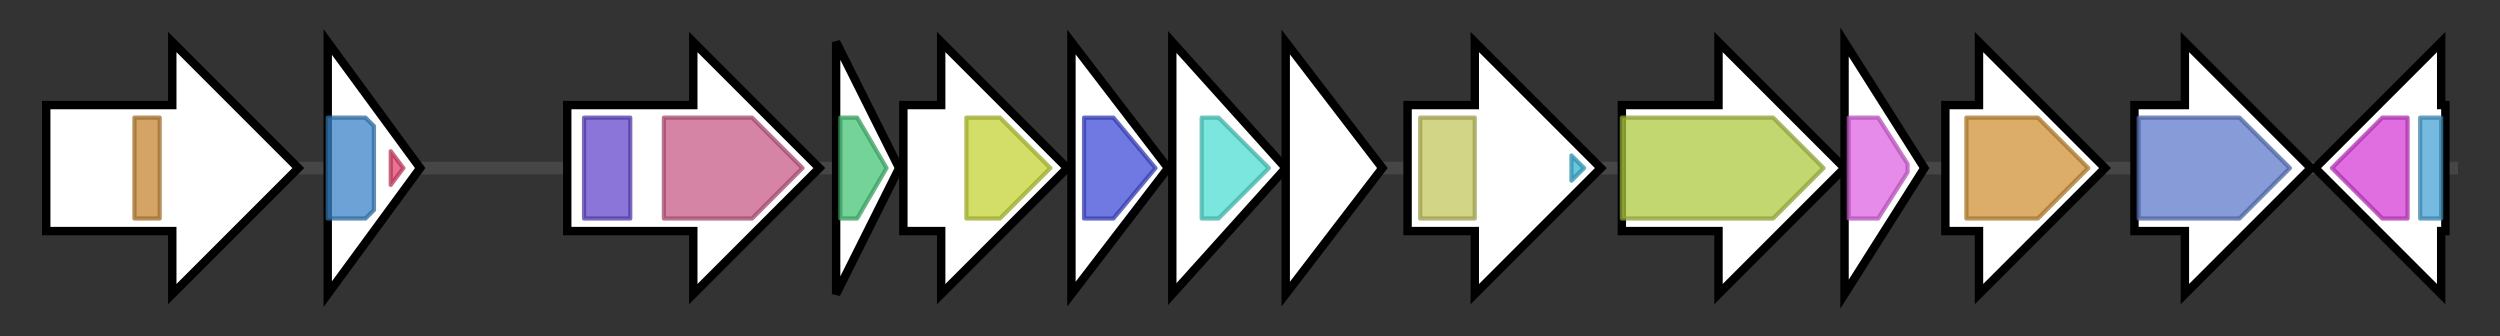 <svg version="1.1" baseProfile="full" xmlns="http://www.w3.org/2000/svg" width="595.0" height="80">
	<rect width="100%" height="100%" fill="#333333" stroke="none"/>
	<g>
		<line x1="10" y1="40.0" x2="585.0" y2="40.0" style="stroke:rgb(70,70,70); stroke-width:3 "/>
		<g>
			<title>thdK
putative histidine kinase</title>
			<polygon class="thdK
putative histidine kinase" points="11,25 41,25 41,10 71,40 41,70 41,55 11,55" fill="rgb(255,255,255)" fill-opacity="1.0" stroke="rgb(0,0,0)" stroke-width="2"  />
			<g>
				<title>HisKA_3 (PF07730)
"Histidine kinase"</title>
				<rect class="PF07730" x="32" y="28" stroke-linejoin="round" width="6" height="24" fill="rgb(197,134,53)" stroke="rgb(157,107,42)" stroke-width="1" opacity="0.75" />
			</g>
		</g>
		<g>
			<title>thdL
putative response regulator</title>
			<polygon class="thdL
putative response regulator" points="78,10 100,40 78,70" fill="rgb(255,255,255)" fill-opacity="1.0" stroke="rgb(0,0,0)" stroke-width="2"  />
			<g>
				<title>Response_reg (PF00072)
"Response regulator receiver domain"</title>
				<polygon class="PF00072" points="78,28 87,28 89,30 89,50 87,52 78,52" stroke-linejoin="round" width="11" height="24" fill="rgb(59,131,198)" stroke="rgb(47,104,158)" stroke-width="1" opacity="0.75" />
			</g>
			<g>
				<title>GerE (PF00196)
"Bacterial regulatory proteins, luxR family"</title>
				<polygon class="PF00196" points="93,36 96,40 93,44" stroke-linejoin="round" width="5" height="24" fill="rgb(225,67,110)" stroke="rgb(180,53,88)" stroke-width="1" opacity="0.75" />
			</g>
		</g>
		<g>
			<title>thdD
amido transferase</title>
			<polygon class="thdD
amido transferase" points="135,25 165,25 165,10 195,40 165,70 165,55 135,55" fill="rgb(255,255,255)" fill-opacity="1.0" stroke="rgb(0,0,0)" stroke-width="2"  />
			<g>
				<title>GATase_7 (PF13537)
"Glutamine amidotransferase domain"</title>
				<rect class="PF13537" x="139" y="28" stroke-linejoin="round" width="11" height="24" fill="rgb(102,71,204)" stroke="rgb(81,56,163)" stroke-width="1" opacity="0.75" />
			</g>
			<g>
				<title>Asn_synthase (PF00733)
"Asparagine synthase"</title>
				<polygon class="PF00733" points="158,28 179,28 191,40 179,52 158,52" stroke-linejoin="round" width="36" height="24" fill="rgb(200,91,135)" stroke="rgb(160,72,108)" stroke-width="1" opacity="0.75" />
			</g>
		</g>
		<g>
			<title>thdB
putative DNA binding protein</title>
			<polygon class="thdB
putative DNA binding protein" points="199,10 214,40 199,70" fill="rgb(255,255,255)" fill-opacity="1.0" stroke="rgb(0,0,0)" stroke-width="2"  />
			<g>
				<title>PCC (PF03479)
"Plants and Prokaryotes Conserved (PCC) domain"</title>
				<polygon class="PF03479" points="200,28 204,28 211,40 204,52 200,52" stroke-linejoin="round" width="12" height="24" fill="rgb(70,196,117)" stroke="rgb(56,156,93)" stroke-width="1" opacity="0.75" />
			</g>
		</g>
		<g>
			<title>thdC
putative cytochrome P450</title>
			<polygon class="thdC
putative cytochrome P450" points="215,25 224,25 224,10 254,40 224,70 224,55 215,55" fill="rgb(255,255,255)" fill-opacity="1.0" stroke="rgb(0,0,0)" stroke-width="2"  />
			<g>
				<title>p450 (PF00067)
"Cytochrome P450"</title>
				<polygon class="PF00067" points="230,28 238,28 250,40 238,52 230,52" stroke-linejoin="round" width="21" height="24" fill="rgb(195,210,54)" stroke="rgb(155,168,43)" stroke-width="1" opacity="0.75" />
			</g>
		</g>
		<g>
			<title>thdM
hypothetical protein</title>
			<polygon class="thdM
hypothetical protein" points="255,10 278,40 255,70" fill="rgb(255,255,255)" fill-opacity="1.0" stroke="rgb(0,0,0)" stroke-width="2"  />
			<g>
				<title>DUF6875 (PF21780)
"Domain of unknown function (DUF6875)"</title>
				<polygon class="PF21780" points="258,28 265,28 275,40 265,52 258,52" stroke-linejoin="round" width="18" height="24" fill="rgb(64,75,216)" stroke="rgb(51,60,172)" stroke-width="1" opacity="0.75" />
			</g>
		</g>
		<g>
			<title>thdE
putative dehydrogenase/reductase</title>
			<polygon class="thdE
putative dehydrogenase/reductase" points="279,10 306,40 279,70" fill="rgb(255,255,255)" fill-opacity="1.0" stroke="rgb(0,0,0)" stroke-width="2"  />
			<g>
				<title>adh_short_C2 (PF13561)
"Enoyl-(Acyl carrier protein) reductase"</title>
				<polygon class="PF13561" points="286,28 290,28 302,40 290,52 286,52" stroke-linejoin="round" width="20" height="24" fill="rgb(79,221,209)" stroke="rgb(63,176,167)" stroke-width="1" opacity="0.75" />
			</g>
		</g>
		<g>
			<title>thdY
hypothetical protein</title>
			<polygon class="thdY
hypothetical protein" points="306,10 329,40 306,70" fill="rgb(255,255,255)" fill-opacity="1.0" stroke="rgb(0,0,0)" stroke-width="2"  />
		</g>
		<g>
			<title>thdO
putative FAD-dependent oxidase</title>
			<polygon class="thdO
putative FAD-dependent oxidase" points="335,25 351,25 351,10 381,40 351,70 351,55 335,55" fill="rgb(255,255,255)" fill-opacity="1.0" stroke="rgb(0,0,0)" stroke-width="2"  />
			<g>
				<title>FAD_binding_4 (PF01565)
"FAD binding domain"</title>
				<rect class="PF01565" x="338" y="28" stroke-linejoin="round" width="13" height="24" fill="rgb(194,197,94)" stroke="rgb(155,157,75)" stroke-width="1" opacity="0.75" />
			</g>
			<g>
				<title>BBE (PF08031)
"Berberine and berberine like"</title>
				<polygon class="PF08031" points="374,37 377,40 374,43" stroke-linejoin="round" width="4" height="24" fill="rgb(56,179,213)" stroke="rgb(44,143,170)" stroke-width="1" opacity="0.75" />
			</g>
		</g>
		<g>
			<title>thdH
tryptophan 6-halogenase</title>
			<polygon class="thdH
tryptophan 6-halogenase" points="386,25 409,25 409,10 439,40 409,70 409,55 386,55" fill="rgb(255,255,255)" fill-opacity="1.0" stroke="rgb(0,0,0)" stroke-width="2"  />
			<g>
				<title>Trp_halogenase (PF04820)
"Tryptophan halogenase"</title>
				<polygon class="PF04820" points="386,28 422,28 434,40 434,40 422,52 386,52" stroke-linejoin="round" width="48" height="24" fill="rgb(175,201,66)" stroke="rgb(139,160,52)" stroke-width="1" opacity="0.75" />
			</g>
		</g>
		<g>
			<title>thdF
flavin reductase</title>
			<polygon class="thdF
flavin reductase" points="439,10 458,40 439,70" fill="rgb(255,255,255)" fill-opacity="1.0" stroke="rgb(0,0,0)" stroke-width="2"  />
			<g>
				<title>Flavin_Reduct (PF01613)
"Flavin reductase like domain"</title>
				<polygon class="PF01613" points="440,28 447,28 454,39 454,41 447,52 440,52" stroke-linejoin="round" width="14" height="24" fill="rgb(223,100,227)" stroke="rgb(178,80,181)" stroke-width="1" opacity="0.75" />
			</g>
		</g>
		<g>
			<title>thdN
aminotransferase</title>
			<polygon class="thdN
aminotransferase" points="463,25 471,25 471,10 501,40 471,70 471,55 463,55" fill="rgb(255,255,255)" fill-opacity="1.0" stroke="rgb(0,0,0)" stroke-width="2"  />
			<g>
				<title>Aminotran_1_2 (PF00155)
"Aminotransferase class I and II"</title>
				<polygon class="PF00155" points="468,28 485,28 497,40 485,52 468,52" stroke-linejoin="round" width="32" height="24" fill="rgb(207,146,55)" stroke="rgb(165,116,43)" stroke-width="1" opacity="0.75" />
			</g>
		</g>
		<g>
			<title>thdA
putative Na+/H+ antiporter</title>
			<polygon class="thdA
putative Na+/H+ antiporter" points="508,25 520,25 520,10 550,40 520,70 520,55 508,55" fill="rgb(255,255,255)" fill-opacity="1.0" stroke="rgb(0,0,0)" stroke-width="2"  />
			<g>
				<title>Na_H_Exchanger (PF00999)
"Sodium/hydrogen exchanger family"</title>
				<polygon class="PF00999" points="509,28 533,28 545,40 533,52 509,52" stroke-linejoin="round" width="38" height="24" fill="rgb(95,122,202)" stroke="rgb(76,97,161)" stroke-width="1" opacity="0.75" />
			</g>
		</g>
		<g>
			<title>thdR
putative LysR family transcriptional regulator</title>
			<polygon class="thdR
putative LysR family transcriptional regulator" points="582,25 581,25 581,10 551,40 581,70 581,55 582,55" fill="rgb(255,255,255)" fill-opacity="1.0" stroke="rgb(0,0,0)" stroke-width="2"  />
			<g>
				<title>LysR_substrate (PF03466)
"LysR substrate binding domain"</title>
				<polygon class="PF03466" points="555,40 567,28 573,28 573,52 567,52" stroke-linejoin="round" width="20" height="24" fill="rgb(214,62,213)" stroke="rgb(171,49,170)" stroke-width="1" opacity="0.75" />
			</g>
			<g>
				<title>HTH_1 (PF00126)
"Bacterial regulatory helix-turn-helix protein, lysR family"</title>
				<rect class="PF00126" x="576" y="28" stroke-linejoin="round" width="5" height="24" fill="rgb(72,163,212)" stroke="rgb(57,130,169)" stroke-width="1" opacity="0.75" />
			</g>
		</g>
	</g>
</svg>
